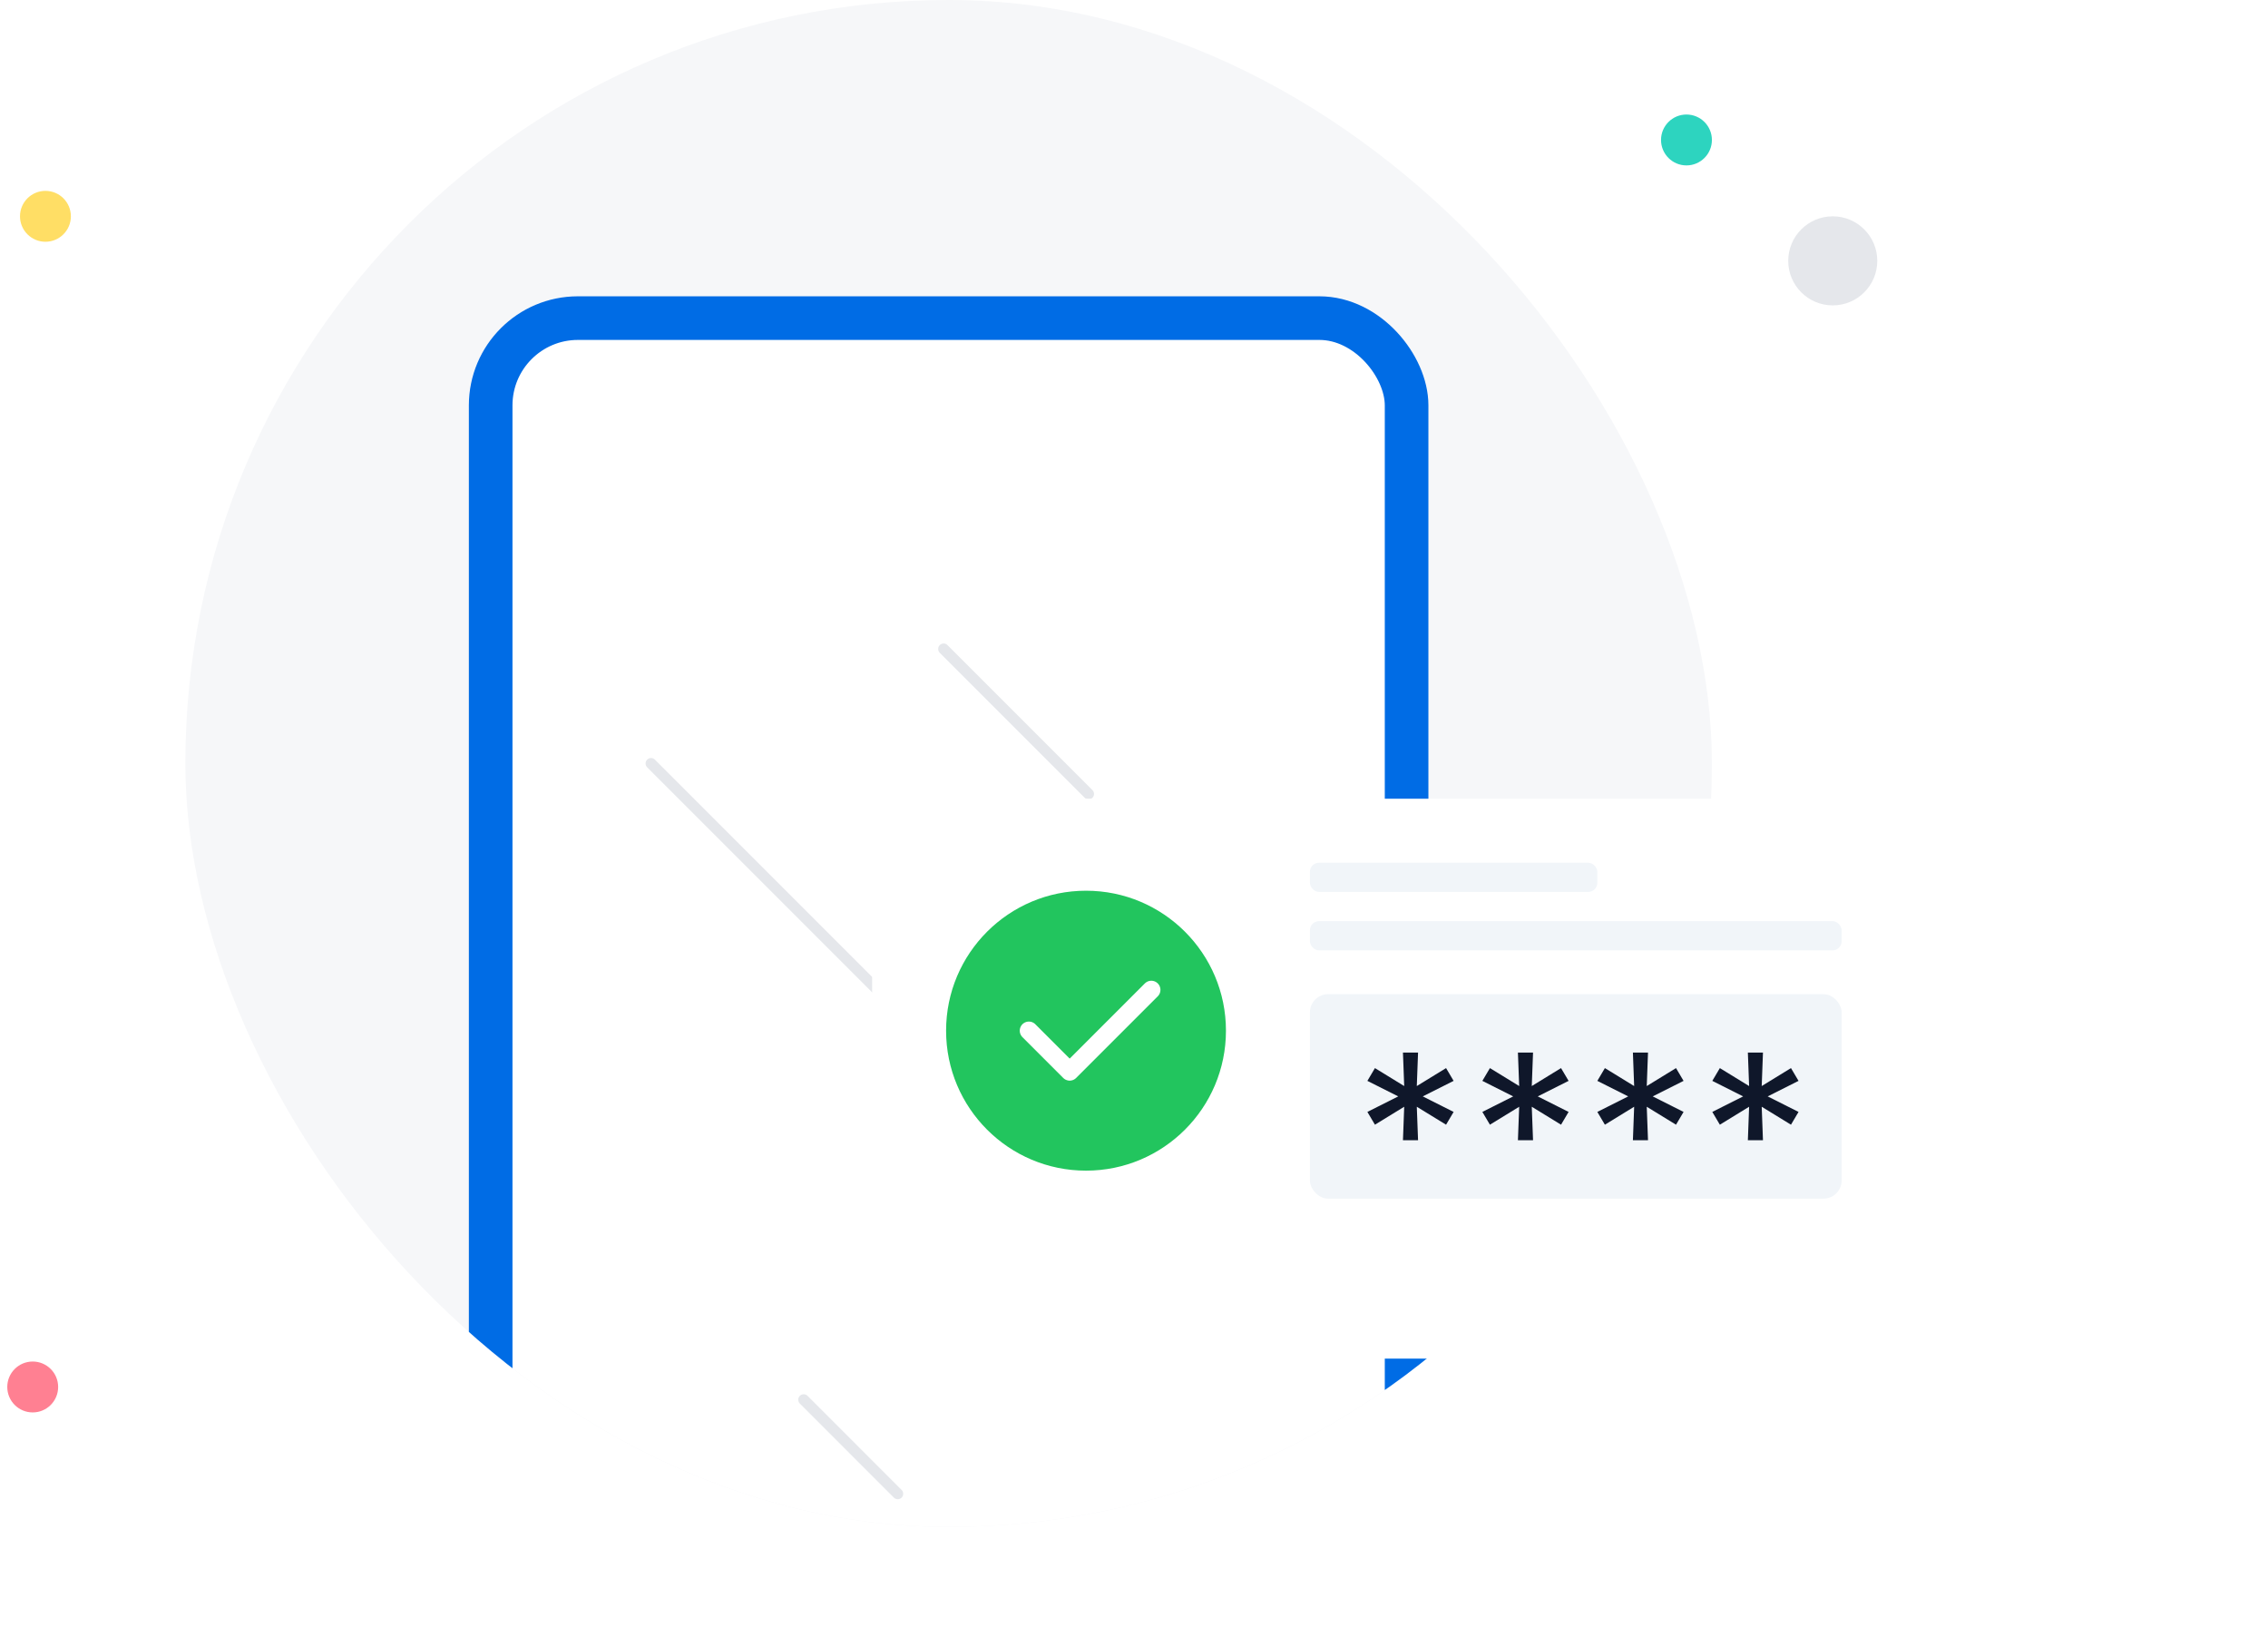<?xml version="1.0" standalone="no"?>
<!DOCTYPE svg PUBLIC "-//W3C//DTD SVG 1.1//EN" "http://www.w3.org/Graphics/SVG/1.1/DTD/svg11.dtd">
<svg width="208" height="151" viewBox="0 0 208 151" fill="none" xmlns="http://www.w3.org/2000/svg">
  <rect x="17" width="140" height="140" rx="70" fill="#F6F7F9" />
  <circle cx="4.167" cy="19.833" r="2.333" fill="#FFDE65" />
  <circle cx="154.667" cy="12.833" r="2.333" fill="#2DD4BF" />
  <circle cx="168.083" cy="23.917" r="4.083" fill="#E5E7EB" />
  <circle cx="3" cy="127.167" r="2.333" fill="#FF8092" />
  <g clip-path="url(#clip0_205_10973)">
    <rect x="45" y="29.167" width="84" height="140" rx="8" fill="white" stroke="#006CE5" stroke-width="4" />
    <line x1="59.707" y1="70" x2="109.167" y2="119.46" stroke="#E5E7EB" stroke-linecap="round" />
    <line x1="73.707" y1="128.333" x2="82.333" y2="136.96" stroke="#E5E7EB" stroke-linecap="round" />
    <line x1="86.54" y1="59.5" x2="99.833" y2="72.793" stroke="#E5E7EB" stroke-linecap="round" />
  </g>
  <g filter="url(#filter0_d_205_10973)">
    <rect x="77.783" y="68.833" width="101.383" height="51.333" rx="8.8" fill="white" />
  </g>
  <circle cx="99.6" cy="94.5" r="12.833" fill="#22C55E" />
  <path d="M94.359 94.5L98.102 98.243L105.588 90.757" stroke="white" stroke-width="1.673"
    stroke-linecap="round" stroke-linejoin="round" />
  <rect x="120.133" y="79.1" width="26.36" height="2.678" rx="0.837" fill="#F1F5F9" />
  <rect x="120.133" y="84.457" width="48.767" height="2.678" rx="0.837" fill="#F1F5F9" />
  <rect x="120.133" y="91.152" width="48.767" height="18.748" rx="1.673" fill="#F1F5F9" />
  <path
    d="M128.666 104.542L128.781 101.474L126.097 103.12L125.404 101.948L128.233 100.525L125.404 99.102L126.097 97.93L128.781 99.576L128.666 96.508H130.051L129.936 99.576L132.62 97.93L133.312 99.102L130.484 100.525L133.312 101.948L132.62 103.12L129.936 101.474L130.051 104.542H128.666Z"
    fill="#0F172A" />
  <path
    d="M139.21 104.542L139.326 101.474L136.642 103.12L135.949 101.948L138.777 100.525L135.949 99.102L136.642 97.93L139.326 99.576L139.21 96.508H140.596L140.48 99.576L143.164 97.93L143.857 99.102L141.028 100.525L143.857 101.948L143.164 103.12L140.48 101.474L140.596 104.542H139.21Z"
    fill="#0F172A" />
  <path
    d="M149.755 104.542L149.87 101.474L147.186 103.12L146.493 101.948L149.322 100.525L146.493 99.102L147.186 97.93L149.87 99.576L149.755 96.508H151.14L151.025 99.576L153.709 97.93L154.401 99.102L151.573 100.525L154.401 101.948L153.709 103.12L151.025 101.474L151.14 104.542H149.755Z"
    fill="#0F172A" />
  <path
    d="M160.298 104.542L160.413 101.474L157.729 103.12L157.037 101.948L159.865 100.525L157.037 99.102L157.729 97.93L160.413 99.576L160.298 96.508H161.683L161.568 99.576L164.252 97.93L164.945 99.102L162.116 100.525L164.945 101.948L164.252 103.12L161.568 101.474L161.683 104.542H160.298Z"
    fill="#0F172A" />
  <defs>
    <filter id="filter0_d_205_10973" x="53.583" y="46.833" width="154.183" height="104.133"
      filterUnits="userSpaceOnUse" color-interpolation-filters="sRGB">
      <feFlood flood-opacity="0" result="BackgroundImageFix" />
      <feColorMatrix in="SourceAlpha" type="matrix" values="0 0 0 0 0 0 0 0 0 0 0 0 0 0 0 0 0 0 127 0"
        result="hardAlpha" />
      <feOffset dx="2.2" dy="4.4" />
      <feGaussianBlur stdDeviation="13.2" />
      <feComposite in2="hardAlpha" operator="out" />
      <feColorMatrix type="matrix" values="0 0 0 0 0.059 0 0 0 0 0.09 0 0 0 0 0.165 0 0 0 0.08 0" />
      <feBlend mode="normal" in2="BackgroundImageFix" result="effect1_dropShadow_205_10973" />
      <feBlend mode="normal" in="SourceGraphic" in2="effect1_dropShadow_205_10973" result="shape" />
    </filter>
    <clipPath id="clip0_205_10973">
      <rect x="17" width="140" height="140" rx="70" fill="white" />
    </clipPath>
  </defs>
</svg>